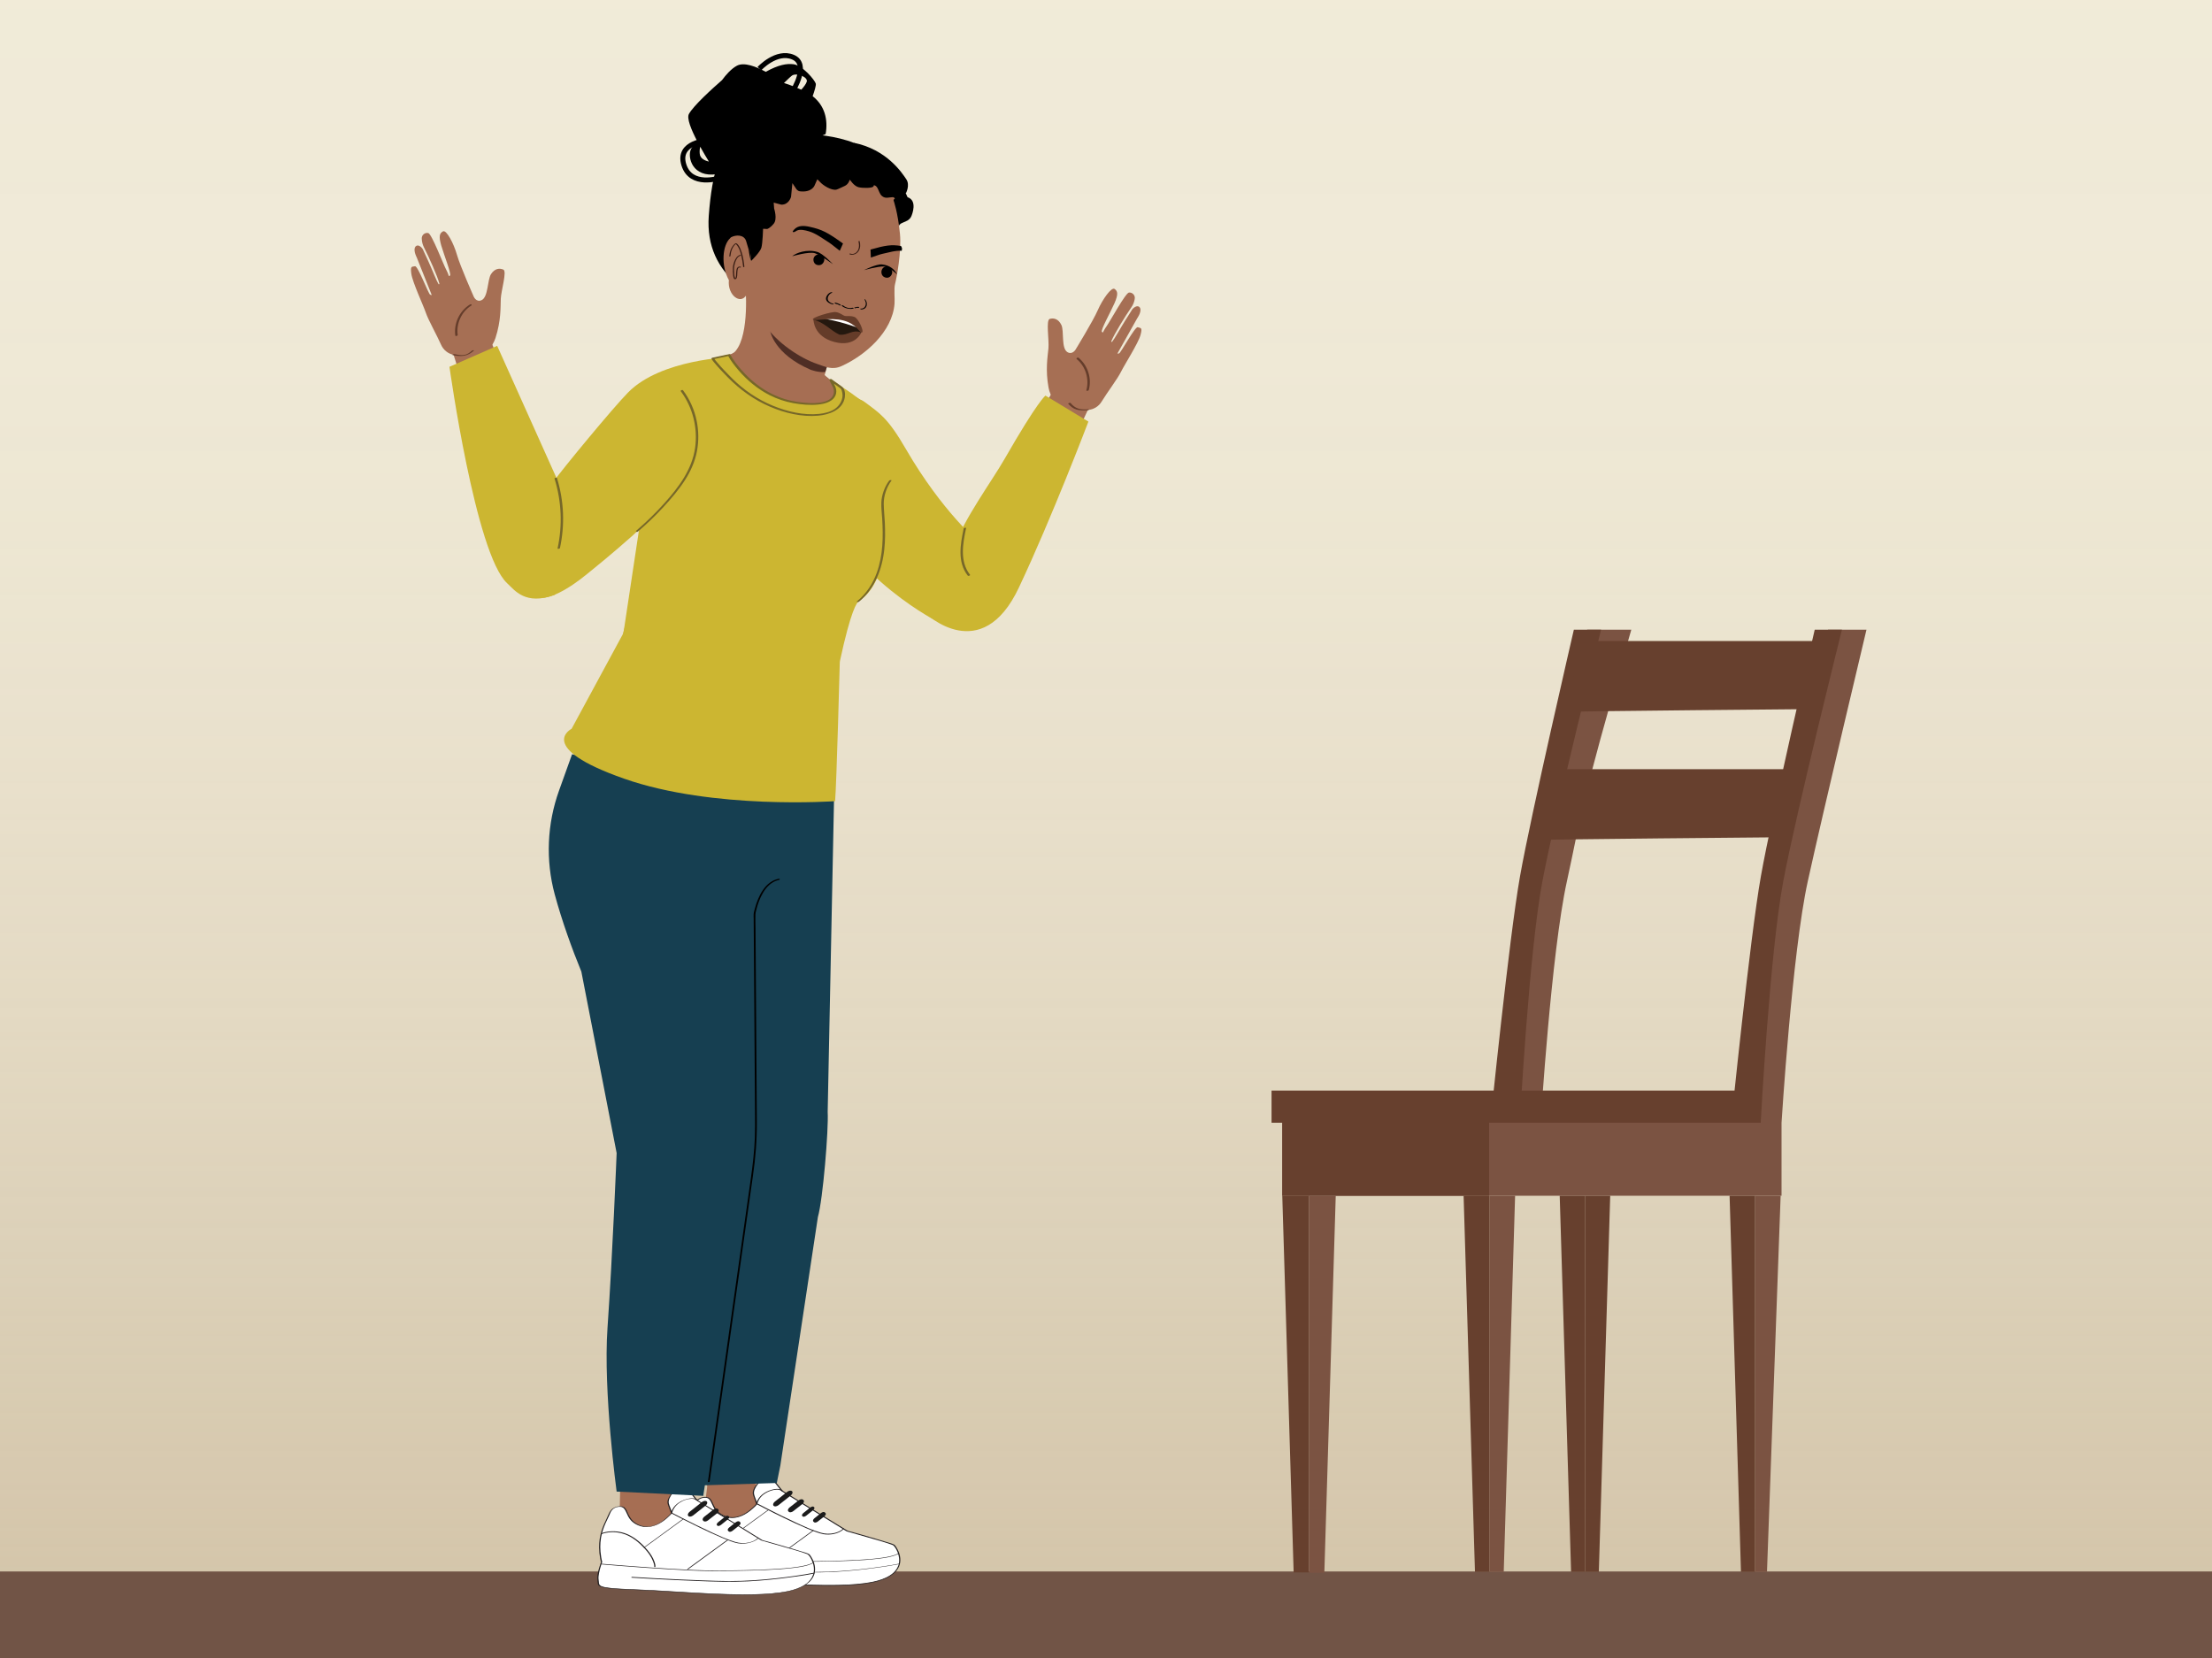 <?xml version="1.0" encoding="UTF-8"?>
<svg id="Layer_1" data-name="Layer 1" xmlns="http://www.w3.org/2000/svg" xmlns:xlink="http://www.w3.org/1999/xlink" viewBox="0 0 1334 1000">
  <rect x="0" y="0" width="1334" height="1000" fill="#808080" stroke="none"/>
  <defs>
    <style>
      .cls-1 {
        fill: #67402e;
      }

      .cls-2 {
        fill: #1b1b1b;
      }

      .cls-3 {
        fill: #010101;
      }

      .cls-4 {
        fill: #653c29;
      }

      .cls-5 {
        fill: #231f20;
      }

      .cls-6 {
        fill: #715446;
      }

      .cls-7 {
        fill: #653d2b;
      }

      .cls-8 {
        fill: #a66e53;
      }

      .cls-9 {
        fill: #461812;
      }

      .cls-10 {
        fill: url(#linear-gradient);
        opacity: .5;
      }

      .cls-11 {
        fill: #fff;
      }

      .cls-12 {
        fill: #0b2f42;
      }

      .cls-13 {
        fill: #a66f54;
      }

      .cls-14 {
        fill: #7b5342;
      }

      .cls-15 {
        fill: #ccb631;
      }

      .cls-16 {
        fill: #f2ebd1;
      }

      .cls-17 {
        fill: #24180f;
      }

      .cls-18 {
        fill: #766729;
      }

      .cls-19 {
        fill: #381c13;
      }

      .cls-20 {
        fill: #163f51;
      }

      .cls-21 {
        fill: #4f2e25;
      }

      .cls-22 {
        fill: none;
        stroke: #000;
        stroke-miterlimit: 10;
        stroke-width: 3px;
      }
    </style>
    <linearGradient id="linear-gradient" x1="2803.75" y1="-470.13" x2="3913.08" y2="-470.13" gradientTransform="translate(1122.72 -2843.75) rotate(90) scale(1 -1)" gradientUnits="userSpaceOnUse">
      <stop offset="0" stop-color="#f0ebe0"/>
      <stop offset=".18" stop-color="#eee8dd" stop-opacity=".99"/>
      <stop offset=".33" stop-color="#e8e1d4" stop-opacity=".97"/>
      <stop offset=".46" stop-color="#ded4c5" stop-opacity=".93"/>
      <stop offset=".59" stop-color="#d0c2b0" stop-opacity=".88"/>
      <stop offset=".72" stop-color="#bdab95" stop-opacity=".82"/>
      <stop offset=".84" stop-color="#a78e73" stop-opacity=".73"/>
      <stop offset=".96" stop-color="#8d6d4d" stop-opacity=".64"/>
      <stop offset="1" stop-color="#83603d" stop-opacity=".6"/>
    </linearGradient>
  </defs>
  <polyline class="cls-16" points="1387.72 1050.05 1387.72 -56.18 -82.54 -56.18 -82.54 1050.05"/>
  <polyline class="cls-10" points="1387.72 1065.66 -82.54 1065.67 -82.54 -43.66 1387.72 -43.66"/>
  <path class="cls-13" d="M632.37,233.84c1.99,10.78,12.24,13.91,12.76,13.92l10.87-.49c3.49-.22,6.64-2.15,8.42-5.15,3.11-5.14,9.52-13.61,11.6-17.84,2.08-4.23,10.41-17.21,11.78-22.19,1.37-4.98,0-4.05-1.62-4.74-1.62-.69-10.3,15.64-11.32,15.8-1.02.16-1.01.14-1.01.14l11.94-21.28s2.48-3.42,1.93-5.8c-.1-.5-.39-.93-.81-1.22-.09-.05-.19-.1-.28-.15-1.41-.63-3.64,1.11-4.27,2.52l-3.64,5.73c-3.26,5.2-6.53,11.24-8.02,13.04-.08.09-.2.12-.31.08-.16-.05-.25-.22-.2-.38,1.77-4.41,8.32-14.97,12.14-20.53,1-1.46,1.67-3.11,1.97-4.85h0c.08-.32.1-.66.08-.99-.13-1.8-1.7-3.16-3.51-3.03-2.07.19-11.49,17.49-13.49,20.3-2.55,3.58-1.97,4.4-2.86,3.4-.88-.99,5.24-11.86,7.61-17.28,2.38-5.42,1.93-7.26.05-8.58-1.88-1.33-7.3,6.29-10.16,12.85-2.85,6.56-13.46,23.85-13.46,23.85,0,0-1.92,3.12-4.78,1.43-3.95-2.33-1.91-12.71-3.69-16.41-1.79-3.7-4.57-4.33-7-3.66-2.43.67-.32,12.74-.8,17.76-.48,5.02-1.92,12.97.07,23.75Z"/>
  <polygon class="cls-13" points="636.04 234.13 629.65 245.02 652.4 255.07 656.26 246.83 636.04 234.13"/>
  <path class="cls-7" d="M649.34,216.55c5.38,4.48,7.68,12.07,5.82,18.79-.17.62,1.3.43,1.46-.14,1.93-7.02-.58-14.78-6.15-19.43-.43-.36-1.74.27-1.13.78h0Z"/>
  <path class="cls-7" d="M656.43,246.81c-2,.16-4.06.22-6-.35-1.94-.58-3.54-1.85-4.8-3.41-.27-.34-1.55.27-1.45.39,1.34,1.66,2.99,2.96,5.06,3.57s4.39.54,6.56.37c.25-.02.83-.1.97-.34s-.13-.24-.34-.22h0Z"/>
  <path class="cls-13" d="M302,180.31c.19-5.04,3.87-16.73,1.55-17.71-2.32-.98-5.16-.73-7.42,2.71s-1.6,14-5.82,15.78c-3.05,1.3-4.55-2.05-4.55-2.05,0,0-8.24-18.54-10.2-25.42s-6.34-15.14-8.38-14.08c-2.04,1.07-2.72,2.83-1.08,8.52,1.64,5.69,6.28,17.27,5.27,18.14s-.32.13-2.38-3.75c-1.62-3.05-8.68-21.44-10.71-21.9-1.77-.37-3.51.77-3.87,2.54-.07.33-.09.66-.05.99h0c.07,1.76.52,3.49,1.31,5.07,3.06,6.02,8.16,17.35,9.33,21.95.03.17-.08.32-.25.35-.12.02-.23-.03-.3-.13-1.24-1.98-3.69-8.39-6.23-13.98l-2.85-6.16c-.44-1.48-2.42-3.5-3.9-3.06-.1.03-.2.07-.3.11-.45.23-.8.63-.96,1.1-.86,2.28,1.15,6,1.15,6l9.04,22.67s0,.02-.98-.27-7.45-17.62-9.14-17.15-2.93-.63-2.23,4.48c.7,5.12,7.25,19.08,8.76,23.55s6.75,13.7,9.15,19.21c1.37,3.21,4.24,5.54,7.67,6.21l10.71,1.92c.51.05,11.09-1.7,14.48-12.12,3.39-10.42,3-18.49,3.19-23.53Z"/>
  <polygon class="cls-13" points="273.41 213.58 276.16 222.26 300.03 215.29 295.13 203.65 273.41 213.58"/>
  <path class="cls-15" d="M337.44,334.28c2.07-8.96,2.08-18.27.04-27.24-1.73-7.94-1.31-11.24-2.15-19.37l-35.49-79.08-28.78,12.63s15.68,112.82,34.74,130.49c4.5,4.16,10.98,13.65,28.75,7.04,6.34-6.57.8-15.09,2.9-24.48Z"/>
  <path class="cls-15" d="M440.93,215.34s-42.23,1.18-62.06,21.27c-9.1,9.22-39.43,45.97-45.53,54.43,1.52,7.62.95,14.79,2.11,22.5,1.29,8.57-3.29,12.91-5.35,21.24-1.76,7.18-4.22,18.88-8.37,24.49,7.21,4.93,22.43-5.05,31.42-12.36,12.03-9.73,41.71-33.68,62.16-57.88,1.91-2.23,7.69-11.33,12.7-20.47,6.83-9.02,15.41-47.11,12.92-53.21Z"/>
  <path class="cls-15" d="M511.85,241.86c4.14-1.05,6.21-1.96,9.62.6,8.99,6.73,13.85,9.36,24.86,28.38,21.99,37.97,44.03,56.23,44.03,56.23l-26.89,46.77s-60.81-31.45-75.5-88.45c-11.01-42.75,11.48-40.35,23.87-43.53Z"/>
  <path class="cls-15" d="M558.28,370.02s7.35-11.86,16.87-39.48c5.99-17.37,22.86-40.1,30.72-53.81,20.37-35.5,24.64-38.13,24.64-38.13l25.88,15.66s-21.82,57.49-41.9,100.06c-22.56,48.01-56.22,15.7-56.22,15.7Z"/>
  <path class="cls-9" d="M409.88,244.43c2.96,5.71,4.39,12.09,4.13,18.51"/>
  <polyline class="cls-6" points="-82.54 1132.72 1422.81 1132.72 1422.81 947.78 -82.54 947.78"/>
  <path class="cls-8" d="M454,170.87s2.42,23.94-7.43,39.85c-1.37,2.22-16.07,6.08-16.07,6.08l11.21,10.83c9.18,8.87,21.1,14.45,33.82,15.49.12,0,.24.02.36.03,8.71.67,17.41-1.35,25.02-5.66l6.46-3.65s-10.74-6.16-10.8-9.24c-.06-3.07,6.92-24.91,6.92-24.91"/>
  <path class="cls-15" d="M539.01,322.69c.58-21.51,2.82-44.18.5-54.59-4.93-22.13-28.73-31.44-31.45-32.64,0,0-9.57,54.51-7.25,90.35l38.2-3.11Z"/>
  <path class="cls-8" d="M424.8,910.26s54.67,26.84,67.88,26.19c13.21-.65,8.31-7.24,8.31-7.24,0,0-41.12-26.54-44.85-32.5-2.04-3.26,6.11-110.84,9.12-163.57,2.09-36.63.8-65.64.8-65.64l-60.39,9.15,5.46,52.52-2.01,10.3c-1.05,5.38-2.41,14.9-2.47,20.4-.18,14.84,4.71,39.55,5.77,47.07,1.8,12.74,4.42,28.17,5.18,32.64l8.91,56.97-1.72,13.7Z"/>
  <g>
    <path class="cls-11" d="M425.94,903.06s-5.16-.68-7.03,4.33c-1.88,5.01-8.44,13.45-4.69,29.18,0,0-2.81,7.52-2.11,10.94.7,3.42-3.05,4.79,23.45,5.7,26.5.91,74.8,6.15,94.73,0,19.93-6.15,10.08-20.51,8.68-21.43-1.41-.91-28.14-8.43-28.14-8.43l-39.16-24.16-8.21-10.26s-10.79,7.52-8.91,12.76l1.88,5.24s-8.68,10.94-18.52,7.75c-9.85-3.19-7.03-11.17-11.96-11.62Z"/>
    <path class="cls-5" d="M426.06,902.82c-1.72-.22-3.65.3-5.05,1.29-1.28.9-2,2.16-2.57,3.59-.37.93-.82,1.83-1.26,2.74-1.16,2.39-2.25,4.81-3.03,7.35-1.04,3.4-1.51,6.95-1.42,10.5.06,2.2.31,4.4.74,6.56.06.3.12.6.19.9.03.15.06.31.1.45.02.06.13.3.12.34,0,.06-.05.12-.07.18-.08.38-.27.76-.39,1.13-.92,2.76-1.9,5.82-1.78,8.76.03.86.19,1.74.25,2.59.05.57.2,1.09.62,1.5.7.68,1.76.94,2.67,1.16,2.04.47,4.16.67,6.24.84,7.34.62,14.72.7,22.08,1.09s14.67.87,22.01,1.3c7.94.47,15.89.89,23.84,1.12,7.38.21,14.78.28,22.15-.1,5.84-.3,11.79-.8,17.46-2.31,5.36-1.43,11.81-4.21,13.58-10.01,1.07-3.5.05-7.34-1.83-10.37-.41-.66-.92-1.56-1.64-1.92-1.18-.6-2.57-.92-3.83-1.32-4.94-1.55-9.93-2.98-14.91-4.41-2.17-.62-4.34-1.24-6.51-1.86-.91-.26-1.92-.44-2.8-.79.15.06-.23-.15-.29-.19l-1.08-.66-3.93-2.42c-4.09-2.52-8.17-5.04-12.26-7.56-4.39-2.71-8.78-5.41-13.16-8.12-2.64-1.63-5.28-3.26-7.91-4.88-.15-.09-.33-.17-.46-.28.11.09-.1-.14-.14-.19l-.62-.77c-1.51-1.89-3.02-3.78-4.53-5.67-.96-1.2-1.92-2.39-2.87-3.59-.12-.15-.41-.09-.55,0-2.84,1.99-5.61,4.45-7.59,7.31-1.12,1.63-2.11,3.69-1.44,5.69.46,1.39.98,2.75,1.48,4.13.08.21.19.93.39,1.08.09.07-.26.19.07-.14-.07.06-.12.15-.18.22-.38.45-.77.88-1.18,1.29-1.55,1.58-3.27,3.01-5.16,4.17-2.36,1.45-5.07,2.49-7.87,2.51-3.03.02-6.24-1.2-8.49-3.24-1.59-1.45-2.52-3.31-3.38-5.25-.59-1.33-1.23-2.85-2.67-3.44-.37-.15-.75-.23-1.14-.27-.32-.03-.72.42-.25.47,1.72.18,2.52,1.56,3.17,2.99.83,1.84,1.61,3.68,3.01,5.18,1.93,2.08,4.74,3.41,7.51,3.87,2.77.46,5.59-.11,8.13-1.24,2.27-1.02,4.34-2.47,6.2-4.13.96-.86,2.09-1.81,2.82-2.88.09-.13.1-.19.09-.32-.06-.46-.35-.98-.5-1.41-.49-1.36-1.13-2.75-1.46-4.16-.24-1.02,0-2.08.39-3.02.93-2.2,2.65-4.05,4.36-5.67,1.24-1.17,2.55-2.27,3.94-3.28.07-.05.15-.11.22-.16h-.55c2.48,3.1,4.95,6.2,7.43,9.3.4.49.68.93,1.21,1.25.92.57,1.85,1.14,2.77,1.71,3.64,2.24,7.27,4.49,10.91,6.73,4.43,2.73,8.85,5.46,13.28,8.19,3.3,2.03,6.59,4.07,9.89,6.1.62.38,1.23.84,1.88,1.16.58.29,1.3.39,1.92.56,4.47,1.27,8.93,2.54,13.39,3.85,4.06,1.19,8.2,2.28,12.17,3.75.75.28,1.09.62,1.59,1.31.87,1.2,1.53,2.55,2,3.96.61,1.81.87,3.76.56,5.65-.38,2.32-1.64,4.35-3.36,5.93-2.57,2.35-5.98,3.73-9.29,4.68-2.53.72-5.13,1.19-7.73,1.55-6.55.9-13.18,1.12-19.79,1.16-7.67.05-15.35-.21-23.01-.57-7.68-.36-15.36-.84-23.03-1.3-6.66-.41-13.32-.83-19.99-1.06-4.17-.15-8.33-.3-12.49-.6-2.37-.17-4.76-.35-7.1-.79-1.48-.28-3.54-.63-3.75-2.38-.07-.59-.06-1.19-.16-1.8-.25-1.46-.03-2.96.26-4.4s.7-2.99,1.16-4.45c.16-.5.32-.99.49-1.48.06-.16.18-.38.2-.56.04-.45-.24-1.08-.33-1.53-.13-.62-.24-1.24-.34-1.86-.17-1.1-.3-2.2-.38-3.31-.26-3.66.06-7.36,1.01-10.91.71-2.67,1.79-5.21,2.98-7.7.45-.94.92-1.88,1.34-2.83.56-1.28,1-2.55,2.06-3.53,1.27-1.17,3.19-1.77,4.91-1.55.32.04.72-.41.25-.47Z"/>
  </g>
  <path class="cls-5" d="M413.58,937.87c4.21.36,8.42.7,12.63,1.02,9.15.71,18.31,1.37,27.47,1.92,9.08.55,18.18,1.07,27.28,1.14,4.89.04,9.79-.07,14.69-.15,6.02-.1,12.03-.23,18.04-.51,5.38-.24,10.77-.57,16.12-1.23,3.63-.45,7.49-.93,10.89-2.38.52-.22,1.02-.47,1.5-.79.29-.19-.4-.13-.54-.04-1.13.74-2.47,1.15-3.77,1.5-1.86.5-3.77.83-5.68,1.11-5.1.75-10.25,1.11-15.4,1.38-11.22.6-22.48.78-33.71.8-8.73.01-17.46-.47-26.17-.98-9.29-.54-18.56-1.19-27.84-1.9-4.95-.38-9.9-.82-14.86-1.19-.07,0-.14-.01-.21-.02-.17-.01-.8.27-.44.31h0Z"/>
  <path class="cls-5" d="M542.42,943.07c-3.52.69-7.08,1.24-10.63,1.77-8.42,1.24-16.89,2.18-25.38,2.74-5.03.33-10.06.52-15.1.52-5.27,0-10.54-.22-15.8-.41-9.48-.34-18.95-.77-28.42-1.28-4.72-.25-9.44-.57-14.16-.82-.07,0-.13,0-.2-.01-.15,0-.79.26-.45.28,3.89.25,7.79.47,11.69.69,9.17.5,18.35.94,27.52,1.29,10.37.4,20.72.77,31.09.22,8.86-.46,17.7-1.37,26.48-2.6,4.36-.61,8.73-1.26,13.05-2.1.06-.01.12-.02.18-.04.27-.05.62-.35.13-.25h0Z"/>
  <path class="cls-5" d="M417,919.66c1.29-.57,2.75-.86,4.14-1.04,3.47-.45,7.02,0,10.29,1.25,4.57,1.75,8.44,5.06,11.7,8.64,2.02,2.22,3.88,4.73,4.95,7.56.38,1,.8,2.23.72,3.3-.02.33.68.21.7-.07.07-.95-.23-1.96-.52-2.85-.92-2.75-2.61-5.23-4.48-7.41-3.15-3.69-7.03-7.15-11.5-9.13-3.38-1.51-7.1-2.17-10.8-1.87-1.84.15-3.8.48-5.5,1.24-.44.19-.05.51.29.36h0Z"/>
  <path class="cls-5" d="M508.41,921.95c-1.3,1.41-3.39,2.21-5.2,2.64-2.77.66-5.61.56-8.32-.24-5.24-1.54-10.28-3.92-15.22-6.21-5.45-2.53-10.85-5.18-16.21-7.91-1.74-.88-3.47-1.77-5.2-2.67-.43-.23-.87-.45-1.3-.68-.08-.04-.16-.1-.25-.13-.08-.03.05.13.06.12.02-.06.02-.14.04-.2.3-.87.58-1.68,1.07-2.47.92-1.49,2.23-2.71,3.72-3.62,1.93-1.18,4.31-2.05,6.58-2.16.97-.05,2.1.07,2.91.67.09.07.18.14.25.22.17.21.84-.04.64-.29-.32-.39-.87-.63-1.34-.78-1.45-.48-3.09-.28-4.55.07-3.73.9-7.42,2.99-9.24,6.49-.34.66-.67,1.41-.78,2.16,0,.06.02.12.08.15,1.68.89,3.37,1.76,5.07,2.62,3.92,2,7.85,3.97,11.81,5.88,4.42,2.14,8.88,4.23,13.41,6.14,1.89.8,3.8,1.57,5.74,2.26,1.41.5,2.84.98,4.31,1.25,4.03.73,9.21-.09,12.31-2.99.06-.06.12-.11.18-.18.29-.31-.39-.36-.57-.16h0Z"/>
  <path class="cls-5" d="M440.25,927.71c2.64-1.93,5.28-3.85,7.92-5.78l12.65-9.22c.97-.71,1.95-1.42,2.92-2.13.28-.2-.41-.11-.53-.02-2.64,1.93-5.28,3.85-7.92,5.78-4.22,3.07-8.43,6.15-12.65,9.22-.97.71-1.95,1.42-2.92,2.13-.28.2.41.11.53.02h0Z"/>
  <path class="cls-5" d="M466.51,940.79c2.72-1.99,5.44-3.97,8.16-5.96,4.34-3.17,8.68-6.34,13.02-9.5,1-.73,2.01-1.46,3.01-2.2.31-.22-.39-.21-.55-.09-2.72,1.99-5.44,3.97-8.16,5.96-4.34,3.17-8.68,6.34-13.02,9.5-1,.73-2.01,1.46-3.01,2.2-.31.22.39.21.55.09h0Z"/>
  <path class="cls-2" d="M475.7,911.77l-.28-.28c-.54-.53-.22-1.56.71-2.29l5.52-4.32c.93-.73,2.13-.89,2.67-.35l.28.28c.54.53.22,1.56-.71,2.29l-5.52,4.32c-.93.73-2.13.89-2.67.35Z"/>
  <path class="cls-2" d="M484.13,914.63l-.36-.35c-.37-.35,0-1.18.84-1.84l3.91-3.12c.83-.66,1.8-.92,2.17-.57l.36.35c.37.35,0,1.18-.84,1.84l-3.91,3.12c-.83.66-1.8.92-2.17.57Z"/>
  <path class="cls-2" d="M490.92,918.05l-.44-.42c-.44-.43-.12-1.31.71-1.97l3.92-3.11c.83-.66,1.87-.85,2.31-.42l.44.42c.44.43.12,1.31-.71,1.97l-3.92,3.11c-.83.66-1.87.85-2.31.42Z"/>
  <path class="cls-12" d="M421.32,910.5c3.85.33,7.77,1.4,11.29,2.95,2.91,1.28,5.69,3.03,7.75,5.49,1.37,1.64,2.42,3.59,3.4,5.47.88,1.68,1.66,3.41,2.3,5.2.6,1.66,1.19,3.45,1.33,5.22.01.17.71.04.7-.19-.11-1.48-.57-2.96-1.03-4.36-1.24-3.75-3.07-7.49-5.36-10.71-3.52-4.94-9.77-7.39-15.49-8.66-1.46-.33-2.96-.61-4.45-.74-.18-.02-.8.3-.44.33h0Z"/>
  <path class="cls-8" d="M405.09,896.72c-.88-1.41.13-22.19,1.81-49.58-13.18-.56-26.36-1.13-39.55-1.58l6.69,50.17-.29,14.53s21.52,27.88,34.73,27.23c13.21-.65,41.45-8.28,41.45-8.28,0,0-41.12-26.54-44.85-32.5Z"/>
  <g>
    <path class="cls-11" d="M374.51,908.63s-5.16-.68-7.03,4.33c-1.88,5.01-8.44,13.45-4.69,29.18,0,0-2.81,7.52-2.11,10.94.7,3.42-3.05,4.79,23.45,5.7,26.5.91,74.8,6.15,94.73,0,19.93-6.15,10.08-20.51,8.68-21.43-1.41-.91-28.14-8.43-28.14-8.43l-39.16-24.16-8.21-10.26s-10.79,7.52-8.91,12.76l1.88,5.24s-8.68,10.94-18.52,7.75c-9.85-3.19-7.03-11.17-11.96-11.62Z"/>
    <path class="cls-5" d="M374.8,908.5c-1.66-.21-3.52.23-4.93,1.1-2.24,1.38-2.91,3.98-3.99,6.22-1.15,2.38-2.26,4.77-3.06,7.3-1.04,3.31-1.55,6.77-1.52,10.24.02,2.22.25,4.44.66,6.63.11.6.23,1.2.37,1.79.05.21.11.35.07.54-.06.35-.25.71-.36,1.05-.92,2.75-1.88,5.77-1.82,8.7.02.89.19,1.8.25,2.7.04.56.18,1.07.59,1.48.67.66,1.73.92,2.62,1.12,2.06.48,4.19.66,6.29.84,7.32.61,14.68.7,22.01,1.09,7.37.39,14.73.88,22.1,1.31,7.91.47,15.83.89,23.75,1.11,7.4.21,14.82.28,22.22-.1,5.85-.3,11.79-.81,17.46-2.32,5.3-1.42,11.8-4.14,13.58-9.89,1.08-3.49.09-7.33-1.8-10.36-.4-.64-.9-1.53-1.61-1.88-1.2-.6-2.6-.93-3.88-1.33-4.95-1.55-9.95-2.98-14.93-4.42-2.14-.62-4.28-1.23-6.43-1.84-.9-.25-1.91-.42-2.77-.78.06.03-.27-.17-.34-.22l-1.1-.68c-1.31-.81-2.62-1.61-3.92-2.42-4.11-2.53-8.22-5.07-12.32-7.6-4.38-2.7-8.76-5.41-13.15-8.11-2.62-1.61-5.23-3.23-7.85-4.84-.54-.34-.83-.76-1.24-1.27-1.51-1.89-3.02-3.78-4.53-5.67-.96-1.2-1.92-2.39-2.87-3.59-.09-.12-.5.05-.59.11-2.8,1.95-5.52,4.36-7.49,7.16-1.12,1.6-2.17,3.67-1.52,5.66.45,1.39.99,2.76,1.48,4.13.11.31.39.78.4,1.12,0,0,.01.06.02.03s-.1.11-.15.17c-.38.45-.77.87-1.18,1.29-1.53,1.57-3.24,2.99-5.11,4.14-2.42,1.5-5.18,2.56-8.07,2.51-2.98-.06-6.1-1.29-8.31-3.31-1.58-1.45-2.51-3.3-3.36-5.23-.58-1.32-1.21-2.85-2.64-3.42-.35-.14-.72-.21-1.09-.25-.15-.02-.79.25-.45.28,1.75.18,2.59,1.58,3.25,3.04.83,1.83,1.6,3.65,2.98,5.15,1.94,2.11,4.83,3.48,7.65,3.89,2.72.39,5.47-.17,7.96-1.26,2.26-.99,4.33-2.42,6.18-4.04.69-.61,1.36-1.25,1.99-1.92.3-.32.75-.68.95-1.07.08-.15.07-.08.06-.23-.03-.44-.36-1-.5-1.4l-.69-1.92c-.27-.75-.62-1.51-.79-2.29-.22-1.02,0-2.06.39-3.01.92-2.21,2.64-4.07,4.35-5.7,1.25-1.2,2.59-2.32,3.99-3.34.07-.05.15-.11.22-.16l-.59.11c2.47,3.09,4.94,6.17,7.41,9.26.4.5.68.93,1.21,1.25l2.78,1.71c3.64,2.25,7.29,4.5,10.93,6.74,4.43,2.73,8.85,5.46,13.28,8.19,3.29,2.03,6.58,4.06,9.87,6.09.61.37,1.21.84,1.86,1.15.57.27,1.28.38,1.89.55,4.49,1.27,8.98,2.56,13.45,3.87,4.04,1.18,8.16,2.27,12.11,3.73.77.28,1.16.68,1.65,1.34.87,1.21,1.54,2.57,2.02,3.97.61,1.79.88,3.72.6,5.6-.34,2.31-1.55,4.37-3.23,5.97-2.56,2.43-5.97,3.85-9.31,4.82-2.52.73-5.11,1.2-7.71,1.56-6.55.91-13.2,1.13-19.8,1.17-7.69.05-15.37-.21-23.05-.57-7.65-.36-15.3-.83-22.95-1.3-6.69-.41-13.38-.83-20.07-1.07-4.14-.15-8.28-.3-12.41-.59-2.38-.17-4.77-.35-7.12-.79-1.47-.28-3.67-.63-3.9-2.44-.08-.6-.05-1.2-.16-1.79-.25-1.41-.07-2.85.2-4.25.28-1.5.68-2.98,1.14-4.44.16-.53.33-1.05.51-1.57.07-.21.23-.47.25-.69.03-.36-.17-.83-.25-1.18-.12-.59-.24-1.18-.34-1.77-.19-1.11-.33-2.22-.42-3.34-.31-3.73-.03-7.5.91-11.13.69-2.66,1.74-5.2,2.92-7.68.46-.96.94-1.91,1.37-2.89.55-1.22.94-2.49,1.88-3.5s2.09-1.57,3.38-1.77c.5-.08,1.26-.11,1.64-.06.16.02.75-.25.57-.27Z"/>
  </g>
  <path class="cls-5" d="M362.16,943.45c4.21.36,8.42.7,12.63,1.02,9.15.71,18.31,1.37,27.47,1.92,9.07.55,18.16,1.06,27.24,1.14,4.91.04,9.82-.07,14.73-.15,6.02-.1,12.03-.23,18.04-.51,5.38-.24,10.77-.57,16.12-1.23,3.63-.45,7.5-.92,10.89-2.38.52-.22,1.02-.48,1.5-.79.3-.2-.4-.14-.54-.05-1.13.74-2.48,1.15-3.77,1.5-1.86.5-3.77.83-5.68,1.11-5.1.75-10.25,1.11-15.39,1.38-11.22.6-22.48.78-33.71.8-8.73.01-17.46-.47-26.17-.98-9.29-.54-18.56-1.19-27.84-1.9-4.95-.38-9.9-.81-14.86-1.19-.07,0-.14-.01-.21-.02-.17-.01-.8.28-.44.31h0Z"/>
  <path class="cls-5" d="M490.88,948.56c-3.54.69-7.11,1.24-10.68,1.77-8.4,1.24-16.85,2.17-25.32,2.73-5.02.33-10.05.53-15.09.52s-10.54-.22-15.8-.41c-9.48-.34-18.95-.77-28.42-1.28-4.72-.25-9.44-.56-14.16-.82-.07,0-.13,0-.2-.01-.31-.02-.72.43-.25.46,3.89.25,7.79.47,11.69.69,9.17.5,18.35.94,27.52,1.29,10.37.4,20.73.77,31.1.23,8.88-.46,17.75-1.38,26.56-2.61,4.33-.61,8.71-1.17,12.99-2.1.06-.01.12-.02.18-.04.43-.08.31-.51-.11-.43h0Z"/>
  <path class="cls-5" d="M362.76,925.26c1.26-.56,2.76-.86,4.14-1.04,3.47-.45,7.02,0,10.29,1.25,4.56,1.75,8.44,5.05,11.7,8.63,2.02,2.22,3.88,4.73,4.95,7.56.38,1,.79,2.21.72,3.29-.02.36.68.26.7-.05.07-.95-.23-1.97-.52-2.85-.92-2.76-2.61-5.23-4.48-7.42-3.13-3.66-6.97-7.08-11.38-9.09-3.41-1.55-7.18-2.23-10.92-1.93-1.84.15-3.8.48-5.5,1.24-.43.19-.05.56.31.4h0Z"/>
  <path class="cls-5" d="M456.96,927.63c-1.32,1.43-3.45,2.25-5.3,2.66-2.77.63-5.57.47-8.27-.34-5.24-1.57-10.26-3.94-15.21-6.23-5.44-2.52-10.83-5.18-16.17-7.9-1.71-.87-3.42-1.75-5.13-2.63-.43-.22-.86-.45-1.28-.67-.06-.03-.2-.07-.24-.13-.04-.04.01.08,0,.04s.03-.16.04-.2c.77-2.57,2.4-4.65,4.69-6.09,1.95-1.23,4.39-2.15,6.71-2.22.97-.03,2.07.11,2.86.71.09.07.19.15.27.24.11.14.77-.1.65-.24-.32-.39-.88-.62-1.35-.76-1.46-.45-3.07-.24-4.53.11-3.7.89-7.39,2.94-9.23,6.4-.36.67-.69,1.43-.81,2.19-.01.03,0,.05.02.06,1.7.89,3.4,1.77,5.11,2.64,3.92,2,7.86,3.97,11.83,5.89,4.44,2.14,8.9,4.24,13.44,6.16,1.9.8,3.81,1.58,5.76,2.26,1.39.49,2.81.96,4.26,1.21,2.58.44,5.41.18,7.9-.61,1.58-.5,3.19-1.27,4.42-2.41.07-.06.13-.12.19-.19.15-.16-.51-.09-.63.04h0Z"/>
  <path class="cls-5" d="M388.87,933.24c2.64-1.93,5.28-3.85,7.92-5.78,4.22-3.07,8.43-6.15,12.65-9.22.97-.71,1.95-1.42,2.92-2.13.13-.1-.12-.09-.16-.1-.15,0-.35.07-.47.16-2.64,1.93-5.28,3.85-7.92,5.78-4.22,3.07-8.43,6.15-12.65,9.22-.97.71-1.95,1.42-2.92,2.13-.13.1.12.09.16.1.15,0,.35-.07.47-.16h0Z"/>
  <path class="cls-5" d="M415.03,946.43c2.72-1.99,5.44-3.97,8.16-5.96,4.34-3.17,8.68-6.34,13.02-9.5,1-.73,2.01-1.46,3.01-2.2.38-.28-.21-.39-.44-.22-2.72,1.99-5.44,3.97-8.16,5.96-4.34,3.17-8.68,6.34-13.02,9.5-1,.73-2.01,1.46-3.01,2.2-.38.28.21.39.44.22h0Z"/>
  <path class="cls-2" d="M415.16,914.36l-.07-.07c-.58-.57-.23-1.7.8-2.51l7.38-5.83c1.02-.81,2.34-1,2.92-.43l.07.07c.58.57.23,1.7-.8,2.51l-7.38,5.83c-1.02.81-2.34,1-2.92.43Z"/>
  <path class="cls-2" d="M466.59,908.2l-.07-.07c-.58-.57-.23-1.7.8-2.51l7.38-5.83c1.02-.81,2.34-1,2.92-.43l.07.07c.58.57.23,1.7-.8,2.51l-7.38,5.83c-1.02.81-2.34,1-2.92.43Z"/>
  <path class="cls-2" d="M424.28,917.34l-.28-.28c-.54-.53-.22-1.56.71-2.29l5.52-4.32c.93-.73,2.13-.89,2.67-.35l.28.28c.54.53.22,1.56-.71,2.29l-5.52,4.32c-.93.73-2.13.89-2.67.35Z"/>
  <path class="cls-2" d="M432.71,920.2l-.36-.35c-.37-.35,0-1.18.84-1.84l3.91-3.12c.83-.66,1.8-.92,2.17-.57l.36.35c.37.35,0,1.18-.84,1.84l-3.91,3.12c-.83.66-1.8.92-2.17.57Z"/>
  <path class="cls-2" d="M439.5,923.63l-.44-.42c-.44-.43-.12-1.31.71-1.97l3.92-3.11c.83-.66,1.87-.85,2.31-.42l.44.42c.44.43.12,1.31-.71,1.97l-3.92,3.11c-.83.66-1.87.85-2.31.42Z"/>
  <path class="cls-20" d="M344.99,454.93l-7.85,21.88c-7.22,20.12-8.17,41.97-2.6,62.6,4.34,16.05,10.48,33.01,16.06,46.59l21.28,109.43s-2.42,61.17-5.51,105.45c-2.69,38.39,5.51,98.71,5.51,98.71l52.23,2.58,31.91-208.97-6.38-143.85,21.82-72.71-126.47-21.71Z"/>
  <path class="cls-20" d="M503.23,469.87l-4.08,200.66c.62,10.93-2.9,53.05-5.9,63.48l-22.64,149.84-2.14,10.56-46.32,1.48,17.66-431.31,63.42,5.29Z"/>
  <path d="M427.98,893.45c.2-1.42.4-2.83.6-4.25l1.64-11.57c.82-5.8,1.64-11.59,2.46-17.39l3.05-21.53c1.14-8.01,2.27-16.03,3.41-24.04s2.34-16.53,3.51-24.79,2.28-16.11,3.42-24.16c1.03-7.26,2.06-14.52,3.08-21.78l2.5-17.68,1.72-12.13c.23-1.62.45-3.24.69-4.85,1.6-10.9,2.44-21.84,2.37-32.86-.02-3.04-.04-6.09-.06-9.13l-.12-18.07c-.05-7.79-.11-15.59-.16-23.38l-.17-24.95-.16-23.18c-.04-5.89-.08-11.78-.12-17.67-.02-2.84-.14-5.7-.06-8.54.02-.86.27-1.71.47-2.55.87-3.59,2.15-7.13,4.01-10.33,2.19-3.77,5.39-7.08,9.82-7.94.66-.13.46-.82-.19-.7-8.26,1.6-12.38,10.46-14.38,17.78-.32,1.17-.72,2.42-.8,3.64-.05.81.01,1.65.02,2.47l.09,12.97.14,20.6c.06,8.15.11,16.3.17,24.45s.11,16.59.17,24.89l.15,21.55.1,14.5c.03,4.51.05,9.01-.12,13.52-.32,8.15-1.25,16.21-2.4,24.28l-1.2,8.5c-.71,5-1.42,9.99-2.12,14.99l-2.83,19.98c-1.1,7.75-2.2,15.5-3.29,23.25-1.17,8.24-2.34,16.49-3.5,24.73s-2.34,16.54-3.51,24.81c-1.09,7.7-2.18,15.41-3.27,23.11-.93,6.56-1.86,13.11-2.79,19.67-.7,4.92-1.39,9.84-2.09,14.77l-1.15,8.1c-.05.34-.1.69-.15,1.03-.07.52,1,.37,1.06-.09h0Z"/>
  <path class="cls-15" d="M534.27,290.49c4.78-27.27-6.91-42.88-6.91-42.88-6.86-4.77-11.37-9.17-19.78-14.33-1.24-.76-3.57-2.77-3.8-2.53-5.92,6.46-16.2,11.66-25.94,10.79-3.49-.31,1.65,1.48-1.53.76-10.86-2.48-26.79-11.24-31.7-20.8l-6.12-7.61-2.19.71-36.82,11.39-23.74,157.44-.79,1.14c16.48,10.4,33.09,20.63,50.64,29.13,20.51,9.94,42.6,17.71,65.57,18.61,5.25.21,7.19-.21,12.41-.77-.12-5.65,1.68-26.89,2.91-32.58,6.78-31.43,10.26-35.51,11.59-36.59,0,0,11.14-5.97,13.78-24.67,2.64-18.7,2.42-47.2,2.42-47.2Z"/>
  <path class="cls-15" d="M506.47,398.95s-1.94,73.48-2.84,84.24c0,0-73.45,5.33-127.3-13.58-53.84-18.91-31.61-30.07-31.61-30.07l30.93-57.13,6.32-23.35,118.77,33.26"/>
  <path class="cls-18" d="M536.24,289.87c-2.67,3.55-4.52,8.61-4.72,13.02-.15,3.29.29,6.63.5,9.92.67,10.86.52,22.08-3.18,32.44-2.42,6.78-6.43,12.85-12,17.44-.64.53.8.54,1.16.24,9.61-7.91,14.06-19.71,15.32-31.81.55-5.24.55-10.52.31-15.77-.18-3.82-.61-7.64-.67-11.46-.08-4.77,1.76-10.17,4.63-13.99.39-.52-1.06-.42-1.35-.03h0Z"/>
  <path class="cls-8" d="M508.1,189.24c-3.94,12.92-7.8,25.86-11.31,38.91-.12.47-.25.96-.08,1.42.11.3-.16-3.97.06-3.73.82.88,5.67,4.36,6.49,5.23-.95,2.64,1.14,7.31-1.17,9.02-4.58,3.39-9.55,5.59-15.24,5.08-14.91-1.32-35.89-15.35-44.23-26.23-1-1.31-4.42-4.37-2.95-4.83.82-.25,2.78-1.03,3.94-2.42,8.69-10.33,5.9-39.97,5.9-39.97"/>
  <path class="cls-21" d="M464.44,199.5s2.03,13.88,24.4,23.49c0,0,4.61,1.8,8.84,1.37l1.5-4.66-34.74-20.21Z"/>
  <path d="M534.67,187.4c-6.05-6.81-5.31-16.41-2.52-24.48,2.67-7.72-.54-21.24,9.08-18.62.18.05-1.93-7.58.8-6.33-.75-4.78,5.57-2.89,7.6-7.61.41-.95,3.83-9.4-2.31-11.43-15.4-36.73-47.27-37-64.8-38.58-34.41-3.11-51.09-4.88-55.08,49.81-2.67,36.72,28.4,54.02,62.31,60.67,14.49,2.84,31.45,7.29,45.18-3.15-.08-.09-.17-.18-.25-.27Z"/>
  <path d="M491.99,50.48c-.54-2.1-7.96-11.11-13.53-11.75-3.97-.45-8.84.25-16.66,4.59-5.76-3.14-13.06-6.03-17.43-3.67-1.69.92-3.34,2.28-4.9,3.87,0,0-.02,0-.02,0l-.08.1c-1.4,1.44-2.73,3.05-3.95,4.71-5.56,4.85-17.11,15.26-19.95,20.4-1.41,2.56,1.26,9.29,5.16,16.72-1.44.96-2.95,2.4-3.95,4.56-2.26,4.89.94,17.25,15.62,15.02,2.81,4.34,4.83,7.25,4.83,7.25l4.66-2.41s-.16-.79-.42-2.18l5.66-2.85-2.68-3.68c1.15-.73,2.54-1.49,4.24-2.2,5.56-3.01,11.85-7.57,17.28-10.81,2.51-1.49,8.29-1.32,10.87-2.69-.63-.77-1.73-1.54-3.14-2.28.69-.37,1.39-.74,2.08-1.1,1.78,1.24,3.27,2.32,3.73,2.76,2.26-1.18,7.53-1.59,9.77-2.8.22.63.43,1.26.62,1.9,2.05-1.12,6.08-1.99,8.13-3.12,1.52-8.82-.58-17.11-7.84-22.82,1.12-3.16,2.15-6.52,1.88-7.55ZM422.01,92.85c-.19-1.63-.04-3.09.27-4.35,1.67,3.02,3.47,6.07,5.23,8.94-2.54-.58-5.18-1.85-5.5-4.59ZM486.56,49.17c-.39,1.46-2,3.46-3.31,4.91-.2-.08-.4-.17-.61-.25-1.9-.75-5.45-2.45-9.84-3.78,2.28-2.24,4.54-4.39,5.15-4.68,3.18-1.48,9.28,1.25,8.6,3.8Z"/>
  <path class="cls-8" d="M529.98,113.17c.07.07.15.15.22.22-.07-.14-.14-.29-.18-.43l-.04.21ZM539.2,116.94c.11.16.25.32.38.47l.03-.18s-.38-.51-.42-.3ZM461.32,195.96c7.25,10.88,21.48,20.14,31.49,23.54,4.9,1.67,9.01,3.89,14.8,1.25,14.53-6.61,30.57-20.82,31.86-37.58.24-3.09-.44-9.08.33-11.94.89-3.31,3.99-19.49,2.93-30.28-1.3-13.15-3.83-20.05-3.83-20.05-.05-2.19,5.03-.21,4.22-2.11l-.91-.18s.42.3.29.93c-1.12-.4-2.16-1.26-2.9-2.13v.03c-1.5.36-2.75-.54-3.69-1.81-.04.21.1.67.33.72-1.41-.06-2.66-.96-3.41-1.97-.04.21.11.67.07.88-1-.39-1.93-1.14-2.69-1.87.16.32,5.47.53,5.44.67-1.41-.06.07.71-.87-.57l-.98-1c-1.18-.01-1.28.68-2.03-.33.19.25-.18-2.43-.22-2.22-1.37-.27-.98-.29-2-1.14-.04.21-4,.63-4.04.84-1.14-.22-1.05.88-1.8-.13.19.25,1-.72,1.18-.46-1.41-.06-2.1.72-3.04-.55.19.26-4.07-3.19-4.07-3.19-1.41-.06-1.26.42-2.24-.64.38.51-6.25-1.63-6.1-1.17-1.14-.22,1.36,4.61.57,3.81-.04.21-2.51-1.14-2.51-1.14-1.18-.01.33,1.37-.42.35-.04.21.06.88.29.93-1.49.36-3.01-.37-4.22-1.48.37.51.52.97.71,1.23-1.14-.22-2.1-.19-3.07-1.26-.04.21.29.93.52.97-1.23.2-2.56-.28-3.57-1.14-.04.21.33.72.52.97-.95.03-1.87-.15-2.66-.96l.52.97c-.91-.18-1.68.11-2.97-.58-.04.21.38.51.33.72-.69-.13-1.6-.31-2.24-.66-.04.21.56.76.33.72-.91-.18-1.68.11-2.74-.54.19.25.33.72.52.97-.91-.18-1.87-.15-2.7-.75-.04.21.1.67.29.93-.91-.18-1.68.1-2.74-.54-.04.21.33.72.52.97-.92-.18-1.87-.15-2.74-.54-.04.21.38.51.56.76-.91-.18-1.87-.15-2.93-.79-.08.42.1.67.06.88-.69-.13-1.1-.43-1.79-.57l-1.23.19c-4.02,3.57-14.11,10.3-14.11,10.3-8.19,4.27-10.26,14.08-10.81,18.11-.55,4.03,1.25,20.96,1.25,20.96-.85-1.69-1.2-5.27-1.56-7.08-.4-1.6-1.12-3.46-1.52-5.06-1.4-3.76-6.17-3.61-9.1-2l-.55.61c-4.43,4.06-5.68,16.07-.67,25.22-.97,9.06,7.14,15.04,10.55,8.89l.56,3.72"/>
  <g>
    <path class="cls-3" d="M513.84,185.64c-1.63.48-3.87-.12-5.2-1.3-.3-.26-1.44-.27-1.03.09,1.76,1.55,5,2.27,7.1,1.65.21-.06.2-.21-.02-.33-.23-.13-.63-.18-.85-.12"/>
    <path class="cls-3" d="M507.04,183.9c-.92-.64-1.99-1.09-3.1-1.38-.16-.04-.39-.02-.52.06-.11.06-.15.17-.04.26.46.38,1.1.62,1.71.72.19.03.45.03.59-.11.13-.13-.04-.26-.19-.28-.5-.08-.99-.27-1.38-.59-.19.11-.38.21-.57.32.99.26,1.95.67,2.77,1.25.16.11.43.11.6.05.13-.05.29-.18.13-.3"/>
    <path class="cls-3" d="M502.57,183.21c-1.3-.27-2.74-1.11-3.21-2.18-.7-1.62.66-3.86,2.47-4.48.2-.07.13-.21-.05-.28-.23-.09-.52-.06-.73.01-1.57.54-2.88,2.37-2.92,3.76-.03,1.3,1.05,2.41,2.55,3.06.45.19.93.36,1.42.46.2.04.57.05.69-.08.13-.13-.04-.23-.23-.27"/>
    <path class="cls-3" d="M516.36,185.44c-.04-.16.1-.23.21-.21.35.07.73.05,1.08-.13.09.16.18.32.27.47-.72-.06-1.47.04-2.18.33-.14.06-.31-.03-.41-.14-.07-.08-.13-.26,0-.32"/>
    <path class="cls-3" d="M515.33,185.44c.79-.33,1.63-.42,2.44-.36.12.01.26.1.32.22.05.09.05.21-.05.26"/>
    <path class="cls-3" d="M519.05,186.12c.86.13,1.96-.24,2.56-1.11.9-1.32.63-3.14-.26-4.25-.1-.12-.01-.24.11-.25.16-.02.33.1.43.22.78.97,1.13,2.38.74,3.71-.37,1.23-1.35,1.96-2.43,2.14-.32.05-.66.07-.98.02-.13-.02-.35-.12-.39-.28-.04-.16.09-.21.22-.19"/>
  </g>
  <path d="M543.33,148.34c-5.7-.92-9.22-.44-18.34,2.18v.21c.06,1.23.04.54.09,1.78.04.94.08,1.88.12,2.81,2.98-.9,5.1-1.84,7.03-2.25,3.65-.77,7.78-2.1,11.56-1.82.5-1.7.02-2-.45-2.91Z"/>
  <path d="M508.31,147.06c-.49,1.12-.22.5-.72,1.62-.38.86-.76,1.72-1.15,2.57-2.81-2.09-4.71-3.85-6.6-5.04-3.74-2.36-7.82-5.51-12.12-6.73-2.06-.58-5.03-1.37-7.09-.44-.55.25-1.9,1.43-2.53.79-.26-.26.86-1.42.98-1.54,2.27-2.34,5.52-2.31,9.16-1.51,7.42,1.62,10.78,3.32,20.16,10.1"/>
  <path d="M533.79,160.83c1.45-.42,2.87.47,3.58,1.4.17.22.61.84.69,1.75.11,1.17-.58,2.33-1.42,2.96-1.12.83-2.7.71-3.77-.08-1.46-1.06-1.6-3.1-.93-4.42.12-.24.68-1.26,1.85-1.6"/>
  <path d="M521.06,162.92s7.47-3.76,10.84-3.44c4.93.47,7.83,3.29,9.08,6,0,0-4.57-4.51-8.05-4.74-3.33-.22-11.87,2.18-11.87,2.18Z"/>
  <path d="M496.01,153.93c-1.18-.94-2.83-.65-3.84-.06-.24.14-.88.54-1.3,1.36-.54,1.04-.35,2.38.2,3.27.73,1.2,2.23,1.67,3.52,1.35,1.75-.43,2.65-2.26,2.53-3.75-.02-.27-.16-1.42-1.11-2.18"/>
  <path d="M502.35,159.36s-5.94-6.37-9.41-7.41c-6.26-1.87-12.9.58-15.19,2.59,0,0,10.14-2.97,13.68-1.83,3.39,1.09,10.92,6.65,10.92,6.65Z"/>
  <path d="M539.63,119.98c-.25,5.94,8.55,2.61,4.53.35,1.07-2.69-2.66-4.61-1.98-7.43-.22.21-.37.39-.37.39,0,0,.57-3.44-.42-4.49-.98-1.05-5.61-4.65-5.61-4.65l-1.79.87c.06-.08.83-1.09.16-1.92-.67-.84-8.47-7.1-14.1-7.84-.19-.03-.38-.05-.56-.06l-2.54.75-.09.03s.06-.02.1-.03c.46-.16,1.45-.58,1.1-1.16-.12-.2-.41-.43-.94-.66-.78-.35-1.98-.69-3.3-.99,0,0,0-.01,0-.02-.13-.02-.25-.04-.38-.07-.12-.03-.25-.06-.37-.08,0,0,0,.01,0,.02-1.34-.22-2.58-.35-3.43-.33-.58.02-.93.12-1.12.26-.55.4.22,1.17.58,1.49.03.02.06.05.08.07l-.07-.06-2.07-1.65c-.17-.06-.35-.11-.54-.16-5.49-1.44-15.07,1.41-16.01,1.94-.93.52-.6,1.75-.58,1.84l-1.33-1.48s-7.17,1.29-8.47,1.89c-1.31.6-2.21,2.47-2.21,2.47,0,0-2.18.34-2.86-.04-.68-.38-4.85.85-6.85,2.78-1.28,1.24-1.19,2.67-1.93,3.83h0c-.42.66-.67,1.1-.67,1.1l-4.16.54c-3.43.89-3.91,7.5-3.91,7.5-7.64,6.36-9.21,12.74-7.81,20.22.54,2.88-7.62,4.08-2.7,4.94s6.02,17.19,6.02,17.19c0,0,5.39-5.22,6.15-7.99.76-2.77,1.02-11.37,1.02-11.37l2.45.13s1.57-.31,3.94-3.15c2.38-2.84.28-9.14.28-9.14l-.27-3.61,4.6,1.23c4.65.11,5.86-4.72,5.86-4.72l.81-8.27,2.17,3.26s.79,1.49,2.37,1.68c7.09.84,8.76-3.35,8.76-3.35l1.74-3.91,1.54,1.53c1.57,1.9,6.83,5.39,9.99,4.71.83-.18,4.54-2.04,5.13-2.28,2.14-1,2.92-3.54,3.15-4.5-.22-.32-.42-.7-.62-1.04-.78-1.28-1.35-.92-.57.36,1.35,2.21,3.74,5.41,6.29,6.02,2.45.59,7.99.61,8.88-.41.59-.68-.18-.93.72-.71.78.19,1.35.89,1.74,1.57.92,1.59,1.32,3.74,2.82,4.92,2.18,1.71,3.9.67,6.43.63.56,0,1.26.42,1.23,1.08Z"/>
  <path d="M546.3,116.62s2.7-4.92.25-8.54c-2.45-3.62-11.72-18.03-31.78-21.99l31.53,30.53Z"/>
  <path class="cls-22" d="M433.81,107.35s-17.18,5.78-21.4-7.97c-4.22-13.75,14.34-14.68,14.34-14.68"/>
  <path class="cls-22" d="M457.96,41.41s10.25-11.17,20.3-6.93c10.05,4.25,0,20.15,0,20.15"/>
  <g>
    <path class="cls-15" d="M439.67,214.13s13.56,25.02,41.02,28.81c27.47,3.79,22.59-8.99,22.59-8.99l-2.42-4.84,6.8,4.88s3.32,4.91-1.25,10.68c-4.57,5.77-17.21,7.89-34.26,2.82-10-2.97-21.39-9.04-30.93-18.54-9.54-9.5-11.48-12.74-11.48-12.74l9.92-2.08Z"/>
    <path class="cls-18" d="M439.01,214.44c1.72,3.17,4.01,6.11,6.35,8.85,5.29,6.17,11.69,11.47,18.97,15.12,4.4,2.21,9.08,3.8,13.93,4.69,4.97.91,10.25,1.4,15.3.87,4.14-.43,9.63-1.91,10.66-6.62.7-3.19-1.32-5.84-2.68-8.56l-1.22.73c1.77,1.27,3.53,2.53,5.3,3.8.38.28.77.56,1.15.83.21.15.34.29.29.22.58.77.83,1.94.97,2.86.55,3.72-1.59,7.4-4.62,9.43-2.74,1.83-6.12,2.62-9.35,2.96-9.4.99-19.28-1.36-27.94-4.92-9.26-3.81-17.65-9.52-24.72-16.6-3.05-3.06-6.08-6.17-8.86-9.48-.73-.87-1.51-1.76-2.1-2.73l-.53.8c3.31-.69,6.61-1.39,9.92-2.08.91-.19.64-1.16-.26-.97-3.31.69-6.61,1.39-9.92,2.08-.34.07-.76.43-.53.8.53.87,1.22,1.67,1.87,2.45,2.49,3,5.2,5.83,7.93,8.6,7.37,7.47,15.81,13.6,25.5,17.73,8.92,3.81,19.12,6.27,28.86,5.42,6.72-.58,15.03-3.43,16.22-11.13.3-1.96.1-5.07-1.69-6.35-2.12-1.52-4.24-3.04-6.35-4.56-.45-.32-1.54.1-1.22.73l1.69,3.38c.23.46.51.92.7,1.4,0,.01-.06-.14,0,.04.23.7.32,1.46.28,2.2-.22,4.18-4.47,5.81-8.05,6.34-4.81.72-9.83.25-14.61-.48-4.81-.74-9.49-2.21-13.88-4.3-7.19-3.42-13.54-8.49-18.82-14.42-2.66-2.99-5.26-6.25-7.18-9.79-.3-.55-1.69-.03-1.33.63Z"/>
  </g>
  <path class="cls-19" d="M448.92,160.8c-.32-2.92-.77-5.85-1.64-8.66-.44-1.43-1-2.88-1.86-4.11-.33-.48-.74-.98-1.27-1.27-.55-.3-1.14.37-1.49.72-1.83,1.86-2.65,4.49-2.86,7.03-.03.3.7.16.73-.09.22-2.59,1.07-5.42,3.1-7.18.05-.05.11-.09.16-.13.02-.02.04-.03.06-.05.05-.04-.05.04,0,0,.03-.03.07-.05.11-.08l-.45.09c-.14-.05,0,0,.03.02s.08.04.11.07c.09.06.05.03.11.07.35.27.64.6.89.95,1.25,1.71,1.89,3.89,2.39,5.93.55,2.26.9,4.57,1.15,6.88.03.25.76.09.72-.19h0Z"/>
  <path class="cls-19" d="M446.71,160.87c-.71-.18-1.46-.1-1.97.49-.45.52-.59,1.27-.68,1.93-.11.83-.12,1.66-.17,2.5-.04.6-.02,1.37-.34,1.91-.02.04-.16.14-.17.19.01-.05.12.05.07-.03-.18-.24-.29-.5-.38-.8-.34-1.22-.37-2.54-.38-3.81,0-.93-.05-1.91.12-2.82.11-.59.26-1.18.44-1.76.52-1.66,1.43-4.02,3.35-4.43.46-.1.31-.6-.14-.51-1.9.4-2.98,2.33-3.62,4-.28.73-.5,1.49-.67,2.26-.14.61-.18,1.17-.2,1.79-.06,1.48-.05,2.99.17,4.46.09.61.2,1.84.89,2.12.64.26,1.17-.38,1.34-.92.23-.73.24-1.53.27-2.3.04-.93.05-1.91.32-2.81.21-.71.57-1.17,1.32-.98.17.04.39.02.51-.14.09-.12.08-.32-.1-.36h0Z"/>
  <path class="cls-19" d="M512.4,153.38c1.42.62,3.1.2,4.29-.72,1.32-1.01,1.97-2.6,2.06-4.23.06-.99-.07-1.98-.31-2.94-.08-.31-.8-.12-.72.19.38,1.52.5,3.2-.07,4.69-.47,1.25-1.45,2.3-2.77,2.67-.69.19-1.4.16-2.06-.13-.28-.12-.84.28-.42.47h0Z"/>
  <path class="cls-17" d="M509.01,192.39c-4.68-1.23-15.8-.89-18.39.51,0,0,2.98,7.45,13.82,10.3,10.84,2.85,15-2.72,15-2.72,0,0-4.48-6.52-10.44-8.08Z"/>
  <path class="cls-11" d="M495.59,191.9s6.06,1.08,10.8,2.33c4.73,1.24,10.54,3.28,10.54,3.28,0,0,1.69-3.35-6.89-5.61-8.58-2.26-14.45,0-14.45,0Z"/>
  <path class="cls-4" d="M506.29,201.85c-4.87-2.11-9.64-7.79-15.67-8.95,0,0-.14,10.01,12.61,13.36,12.75,3.35,16.22-5.79,16.22-5.79-5.82-1.95-7.88,1.94-13.16,1.37Z"/>
  <path class="cls-4" d="M515.26,191.14c-2.62-.92-4.61-.28-5.77-.58-1.16-.31-2.58-1.84-5.31-2.33-2.56-.46-14.9,3.32-13.94,4.48.96,1.16,10.46-1.5,18.52.62,8.06,2.12,9.68,7.7,11.09,7.16,1.41-.54-2.14-8.49-4.59-9.35Z"/>
  <g>
    <g>
      <rect class="cls-14" x="773.31" y="677.14" width="301.09" height="44.03" transform="translate(1847.71 1398.31) rotate(-180)"/>
      <rect class="cls-1" x="773.31" y="677.14" width="124.75" height="44.03" transform="translate(1671.37 1398.31) rotate(-180)"/>
      <polygon class="cls-14" points="906.86 948.04 898.19 948.04 898.19 721.17 913.72 721.17 906.86 948.04"/>
      <polygon class="cls-1" points="898.19 948.04 889.52 948.04 882.66 721.17 898.19 721.17 898.19 948.04"/>
      <polygon class="cls-14" points="1065.62 948.04 1058.46 948.04 1058.46 721.17 1073.86 721.17 1065.62 948.04"/>
      <polygon class="cls-1" points="1058.46 948.04 1049.94 948.04 1043.07 721.17 1058.46 721.17 1058.46 948.04"/>
      <polygon class="cls-1" points="964.21 948.04 955.85 948.04 955.85 721.17 971.08 721.17 964.21 948.04"/>
      <polygon class="cls-1" points="955.85 948.04 947.49 948.04 940.62 721.17 955.85 721.17 955.85 948.04"/>
      <polygon class="cls-14" points="798.68 948.51 789.43 948.51 789.43 721.17 805.55 721.17 798.68 948.51"/>
      <polygon class="cls-1" points="789.43 948.35 780.17 948.35 773.31 721.17 789.43 721.17 789.43 948.35"/>
      <path class="cls-14" d="M1074.4,677.14s6.39-102.68,15.83-145.62c9.44-42.95,35.39-151.74,35.39-151.74h-23.17s-25.09,111.27-32.82,148.68c-7.72,37.42-15.92,148.68-15.92,148.68h20.69Z"/>
      <path class="cls-1" d="M1061.83,677.14s5.49-102.68,13.61-145.62c8.12-42.95,35.39-151.74,35.39-151.74h-16.42s-25.83,111.27-32.46,148.68c-6.64,37.42-17.9,148.68-17.9,148.68h17.79Z"/>
      <path class="cls-14" d="M929.13,677.14s6.39-102.68,15.83-145.62c9.02-41.03,6.01-37.78,38.83-151.74h-26.61s-25.09,111.27-32.82,148.68c-7.72,37.42-15.92,148.68-15.92,148.68h20.69Z"/>
      <path class="cls-1" d="M916.57,677.14s5.49-102.68,13.61-145.62c8.11-42.95,35.39-151.74,35.39-151.74h-16.42s-25.82,111.27-32.46,148.68c-6.64,37.42-17.9,148.68-17.9,148.68h17.79Z"/>
    </g>
    <path class="cls-1" d="M1087.09,463.9h-151.85s-10.5,43.18-10.35,42.77c.14-.42,153.05-1.74,153.05-1.74l9.15-41.03Z"/>
    <path class="cls-1" d="M1106.34,386.6h-151.85s-10.5,43.18-10.35,42.77c.14-.42,153.05-1.74,153.05-1.74l9.15-41.03Z"/>
  </g>
  <path class="cls-18" d="M334.42,288.63c4.24,13.63,4.88,28.22,1.83,42.17-.09.39,1.35.17,1.44-.23,3.05-14,2.43-28.65-1.82-42.33-.12-.39-1.56.02-1.45.39h0Z"/>
  <path class="cls-18" d="M384.71,320.59c5.43-4.64,10.59-9.59,15.44-14.84,4.69-5.09,9.24-10.41,12.98-16.25,3.46-5.41,6.07-11.3,7.23-17.63,1.09-5.93,1-12.07-.2-17.98-1.35-6.68-4.16-13.04-8.25-18.5-.36-.48-1.75.06-1.33.62,7.23,9.65,10.3,22.14,8.63,34.07-1.85,13.15-9.94,23.82-18.56,33.45-5.25,5.86-10.89,11.36-16.87,16.48-.75.64.43,1.03.94.59h0Z"/>
  <path class="cls-18" d="M581.18,318.74c-1.98,9.39-3.98,20.28,2.48,28.46.27.35,1.67-.14,1.35-.54-6.37-8.07-4.35-18.89-2.39-28.13.1-.47-1.35-.24-1.44.21h0Z"/>
  <path class="cls-7" d="M283.28,183.73c-6.19,3.9-9.71,11.37-8.71,18.63.08.59,1.54.24,1.45-.39-.95-6.85,2.33-13.99,8.19-17.68.27-.17.35-.46.1-.67-.27-.22-.79-.05-1.03.11h0Z"/>
  <path class="cls-7" d="M272.92,214.13c2.26.49,4.58.83,6.88.43s4.31-1.51,5.99-3.1c.24-.22-.21-.23-.34-.22-.3.02-.74.12-.97.34-1.32,1.25-2.86,2.27-4.69,2.51s-3.83-.11-5.68-.51c-.32-.07-.72.05-1.01.19-.12.06-.5.29-.18.36h0Z"/>
  <rect class="cls-1" x="766.84" y="657.75" width="295" height="19.39"/>
</svg>